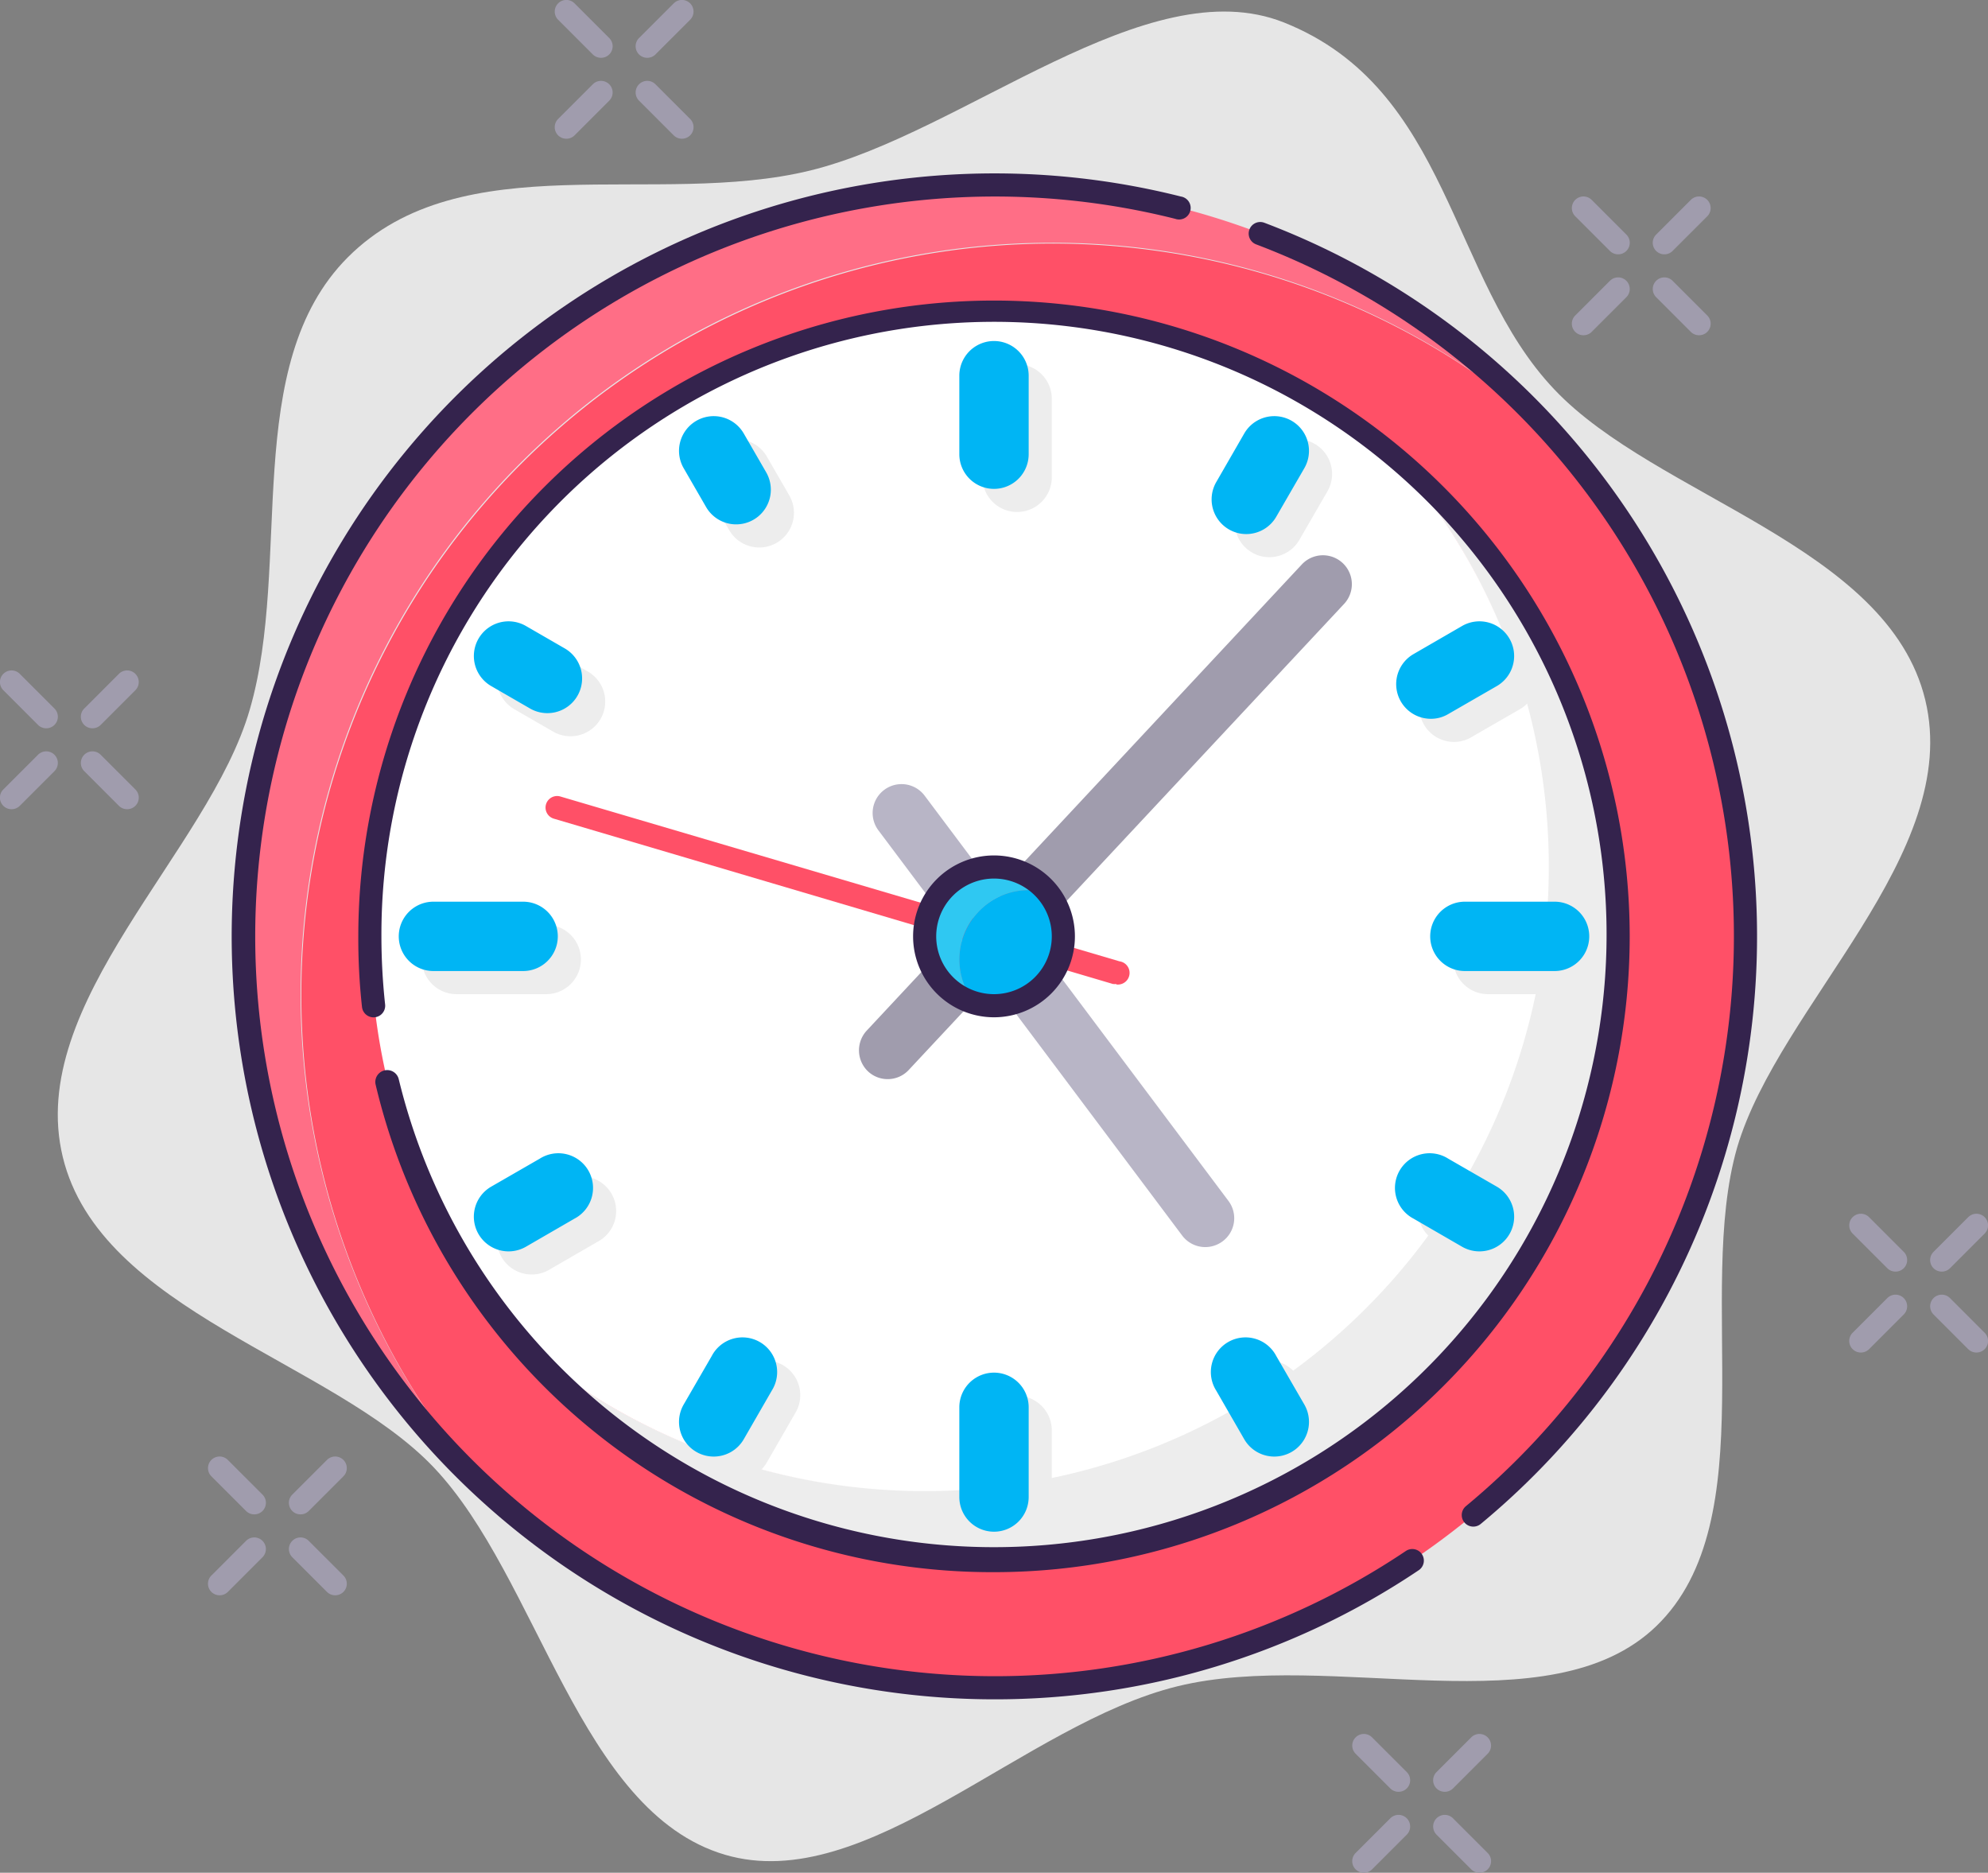 <svg xmlns="http://www.w3.org/2000/svg" viewBox="0 0 172 162"><rect x="0" y="0" width="172" height="162" fill="#808080" stroke="none"/><defs><style>.cls-1{fill:#e6e6e6;}.cls-2{fill:#a09cad;}.cls-3{fill:#ff6e86;}.cls-4{fill:#ff5067;}.cls-5{fill:#34234d;}.cls-6{fill:#ededed;}.cls-7{fill:#fff;}.cls-8{fill:#00b5f4;}.cls-9{fill:#b8b5c6;}.cls-10{fill:#2fc8f2;}</style></defs><title>Asset 41</title><g id="Layer_2" data-name="Layer 2"><g id="Layer_1-2" data-name="Layer 1"><path class="cls-1" d="M166.57,60.54C163.33,47.18,143.29,43,134.48,33.69c-9.09-9.56-9-26-23.38-31.74-11.85-4.73-27.7,9.55-41,12.8s-30.13-2.36-40,7.5c-9.32,9.33-4.79,26.43-8.49,39.13C18.06,73.68,2.2,86.72,5.43,100.08s23.28,17.59,32.09,26.85c9.09,9.56,12.58,29.78,25.19,33.51,12.23,3.61,25.89-11.32,39.17-14.57s32.22,3.67,41.42-5.2c9.5-9.16,3.35-28.73,7-41.42C153.94,86.94,169.8,73.9,166.57,60.54Z"/><path class="cls-2" d="M125,155a1,1,0,0,1-.71-.29,1,1,0,0,1,0-1.42l3-3a1,1,0,0,1,1.42,1.42l-3,3A1,1,0,0,1,125,155Z"/><path class="cls-2" d="M118,162a1,1,0,0,1-.71-.29,1,1,0,0,1,0-1.42l3-3a1,1,0,0,1,1.42,1.42l-3,3A1,1,0,0,1,118,162Z"/><path class="cls-2" d="M128,162a1,1,0,0,1-.71-.29l-3-3a1,1,0,0,1,1.42-1.42l3,3a1,1,0,0,1,0,1.42A1,1,0,0,1,128,162Z"/><path class="cls-2" d="M121,155a1,1,0,0,1-.71-.29l-3-3a1,1,0,0,1,1.42-1.42l3,3a1,1,0,0,1,0,1.42A1,1,0,0,1,121,155Z"/><path class="cls-2" d="M8,63a1,1,0,0,1-.71-.29,1,1,0,0,1,0-1.42l3-3a1,1,0,0,1,1.42,1.42l-3,3A1,1,0,0,1,8,63Z"/><path class="cls-2" d="M1,70a1,1,0,0,1-.71-.29,1,1,0,0,1,0-1.42l3-3a1,1,0,0,1,1.42,1.42l-3,3A1,1,0,0,1,1,70Z"/><path class="cls-2" d="M11,70a1,1,0,0,1-.71-.29l-3-3a1,1,0,1,1,1.42-1.42l3,3a1,1,0,0,1,0,1.42A1,1,0,0,1,11,70Z"/><path class="cls-2" d="M4,63a1,1,0,0,1-.71-.29l-3-3a1,1,0,0,1,1.42-1.42l3,3a1,1,0,0,1,0,1.42A1,1,0,0,1,4,63Z"/><path class="cls-2" d="M26,131a1,1,0,0,1-.71-.29,1,1,0,0,1,0-1.42l3-3a1,1,0,1,1,1.42,1.42l-3,3A1,1,0,0,1,26,131Z"/><path class="cls-2" d="M19,138a1,1,0,0,1-.71-.29,1,1,0,0,1,0-1.42l3-3a1,1,0,0,1,1.42,1.42l-3,3A1,1,0,0,1,19,138Z"/><path class="cls-2" d="M29,138a1,1,0,0,1-.71-.29l-3-3a1,1,0,0,1,1.42-1.42l3,3a1,1,0,0,1,0,1.42A1,1,0,0,1,29,138Z"/><path class="cls-2" d="M22,131a1,1,0,0,1-.71-.29l-3-3a1,1,0,0,1,1.42-1.42l3,3a1,1,0,0,1,0,1.42A1,1,0,0,1,22,131Z"/><path class="cls-2" d="M144,22a1,1,0,0,1-.71-.29,1,1,0,0,1,0-1.42l3-3a1,1,0,1,1,1.42,1.42l-3,3A1,1,0,0,1,144,22Z"/><path class="cls-2" d="M137,29a1,1,0,0,1-.71-.29,1,1,0,0,1,0-1.42l3-3a1,1,0,1,1,1.42,1.42l-3,3A1,1,0,0,1,137,29Z"/><path class="cls-2" d="M147,29a1,1,0,0,1-.71-.29l-3-3a1,1,0,0,1,1.42-1.42l3,3a1,1,0,0,1,0,1.42A1,1,0,0,1,147,29Z"/><path class="cls-2" d="M140,22a1,1,0,0,1-.71-.29l-3-3a1,1,0,0,1,1.42-1.42l3,3a1,1,0,0,1,0,1.42A1,1,0,0,1,140,22Z"/><path class="cls-2" d="M56,5a1,1,0,0,1-.71-.29,1,1,0,0,1,0-1.42l3-3a1,1,0,1,1,1.42,1.42l-3,3A1,1,0,0,1,56,5Z"/><path class="cls-2" d="M49,12a1,1,0,0,1-.71-.29,1,1,0,0,1,0-1.42l3-3a1,1,0,1,1,1.42,1.42l-3,3A1,1,0,0,1,49,12Z"/><path class="cls-2" d="M59,12a1,1,0,0,1-.71-.29l-3-3a1,1,0,1,1,1.42-1.42l3,3a1,1,0,0,1,0,1.42A1,1,0,0,1,59,12Z"/><path class="cls-2" d="M52,5a1,1,0,0,1-.71-.29l-3-3A1,1,0,0,1,49.71.29l3,3a1,1,0,0,1,0,1.42A1,1,0,0,1,52,5Z"/><path class="cls-2" d="M168,110a1,1,0,0,1-.71-.29,1,1,0,0,1,0-1.42l3-3a1,1,0,1,1,1.42,1.42l-3,3A1,1,0,0,1,168,110Z"/><path class="cls-2" d="M161,117a1,1,0,0,1-.71-.29,1,1,0,0,1,0-1.42l3-3a1,1,0,1,1,1.42,1.42l-3,3A1,1,0,0,1,161,117Z"/><path class="cls-2" d="M171,117a1,1,0,0,1-.71-.29l-3-3a1,1,0,0,1,1.42-1.42l3,3a1,1,0,0,1,0,1.42A1,1,0,0,1,171,117Z"/><path class="cls-2" d="M164,110a1,1,0,0,1-.71-.29l-3-3a1,1,0,0,1,1.42-1.42l3,3a1,1,0,0,1,0,1.42A1,1,0,0,1,164,110Z"/><path class="cls-3" d="M91,21a64.78,64.78,0,0,1,43.39,16.61,65,65,0,1,0-91.78,91.78A65,65,0,0,1,91,21Z"/><path class="cls-4" d="M151,81a64.78,64.78,0,0,0-16.61-43.39,65,65,0,0,0-91.78,91.78A65,65,0,0,0,151,81Z"/><path class="cls-5" d="M86,147A66,66,0,1,1,102.17,17a1,1,0,1,1-.49,1.93A64,64,0,1,0,86,145a63.72,63.72,0,0,0,35.63-10.83,1,1,0,1,1,1.12,1.66A65.66,65.66,0,0,1,86,147Z"/><path class="cls-5" d="M127.47,132.06a1,1,0,0,1-.64-1.77A64,64,0,0,0,108.68,21.14a1,1,0,0,1-.58-1.29,1,1,0,0,1,1.29-.58,66,66,0,0,1,18.72,112.56A1,1,0,0,1,127.47,132.06Z"/><path class="cls-6" d="M121.06,39.94a54,54,0,0,1-76.12,76.12,54,54,0,1,0,76.12-76.12Z"/><path class="cls-7" d="M134,75a53.82,53.82,0,0,0-12.94-35.06,54,54,0,0,0-76.12,76.12A54,54,0,0,0,134,75Z"/><path class="cls-6" d="M47.26,86H39.5a3,3,0,0,1,0-6h7.76a3,3,0,0,1,0,6Z"/><path class="cls-6" d="M136.5,86h-7.76a3,3,0,0,1,0-6h7.76a3,3,0,0,1,0,6Z"/><path class="cls-6" d="M88,44.29a3,3,0,0,1-3-3V34.5a3,3,0,0,1,6,0v6.79A3,3,0,0,1,88,44.29Z"/><path class="cls-6" d="M88,134.5a3,3,0,0,1-3-3v-7.76a3,3,0,0,1,6,0v7.76A3,3,0,0,1,88,134.5Z"/><path class="cls-6" d="M46,110.25a3,3,0,0,1-1.5-5.6l4.2-2.42a3,3,0,1,1,3,5.19l-4.2,2.43A3,3,0,0,1,46,110.25Z"/><path class="cls-6" d="M125.81,64.18a3,3,0,0,1-1.51-5.6l4.2-2.43a3,3,0,0,1,3,5.2l-4.2,2.42A2.92,2.92,0,0,1,125.81,64.18Z"/><path class="cls-6" d="M65.69,47.36a3,3,0,0,1-2.6-1.5L61.15,42.5a3,3,0,0,1,5.2-3l1.94,3.36a3,3,0,0,1-2.6,4.5Z"/><path class="cls-6" d="M112.25,128a3,3,0,0,1-2.6-1.5l-2.42-4.2a3,3,0,1,1,5.19-3l2.43,4.2a3,3,0,0,1-2.6,4.5Z"/><path class="cls-6" d="M63.75,128a3,3,0,0,1-2.6-4.5l2.43-4.2a3,3,0,1,1,5.19,3l-2.42,4.2A3,3,0,0,1,63.75,128Z"/><path class="cls-6" d="M109.82,48.2a3,3,0,0,1-2.59-4.5l2.42-4.2a3,3,0,1,1,5.2,3l-2.43,4.2A3,3,0,0,1,109.82,48.2Z"/><path class="cls-6" d="M49.36,63.69a3,3,0,0,1-1.5-.4L44.5,61.35a3,3,0,0,1,3-5.2l3.36,1.94a3,3,0,0,1-1.5,5.6Z"/><path class="cls-6" d="M130,110.25a3,3,0,0,1-1.5-.4l-4.2-2.43a3,3,0,1,1,3-5.19l4.2,2.42a3,3,0,0,1-1.5,5.6Z"/><path class="cls-8" d="M45.26,84H37.5a3,3,0,0,1,0-6h7.76a3,3,0,0,1,0,6Z"/><path class="cls-8" d="M134.5,84h-7.76a3,3,0,0,1,0-6h7.76a3,3,0,0,1,0,6Z"/><path class="cls-8" d="M86,42.29a3,3,0,0,1-3-3V32.5a3,3,0,0,1,6,0v6.79A3,3,0,0,1,86,42.29Z"/><path class="cls-8" d="M86,132.5a3,3,0,0,1-3-3v-7.76a3,3,0,0,1,6,0v7.76A3,3,0,0,1,86,132.5Z"/><path class="cls-8" d="M44,108.25a3,3,0,0,1-1.5-5.6l4.2-2.42a3,3,0,1,1,3,5.19l-4.2,2.43A3,3,0,0,1,44,108.25Z"/><path class="cls-8" d="M123.81,62.18a3,3,0,0,1-1.51-5.6l4.2-2.43a3,3,0,0,1,3,5.2l-4.2,2.42A2.92,2.92,0,0,1,123.81,62.18Z"/><path class="cls-8" d="M63.69,45.36a3,3,0,0,1-2.6-1.5L59.15,40.5a3,3,0,0,1,5.2-3l1.94,3.36a3,3,0,0,1-2.6,4.5Z"/><path class="cls-8" d="M110.25,126a3,3,0,0,1-2.6-1.5l-2.42-4.2a3,3,0,1,1,5.19-3l2.43,4.2a3,3,0,0,1-2.6,4.5Z"/><path class="cls-8" d="M61.75,126a3,3,0,0,1-2.6-4.5l2.43-4.2a3,3,0,1,1,5.19,3l-2.42,4.2A3,3,0,0,1,61.75,126Z"/><path class="cls-8" d="M107.82,46.2a3,3,0,0,1-2.59-4.5l2.42-4.2a3,3,0,1,1,5.2,3l-2.43,4.2A3,3,0,0,1,107.82,46.2Z"/><path class="cls-8" d="M47.36,61.69a3,3,0,0,1-1.5-.4L42.5,59.35a3,3,0,0,1,3-5.2l3.36,1.94a3,3,0,0,1-1.5,5.6Z"/><path class="cls-8" d="M128,108.25a3,3,0,0,1-1.5-.4l-4.2-2.43a3,3,0,1,1,3-5.19l4.2,2.42a3,3,0,0,1-1.5,5.6Z"/><path class="cls-5" d="M86,136A54.81,54.81,0,0,1,32.5,93.83a1,1,0,1,1,2-.47A53,53,0,1,0,33,81a54.92,54.92,0,0,0,.32,5.89,1,1,0,1,1-2,.22A54,54,0,0,1,31,81a55,55,0,1,1,55,55Z"/><path class="cls-2" d="M76.81,93.35a2.48,2.48,0,0,1-1.71-.67A2.51,2.51,0,0,1,75,89.14l37.63-40.31a2.5,2.5,0,0,1,3.66,3.41L78.63,92.55A2.48,2.48,0,0,1,76.81,93.35Z"/><path class="cls-9" d="M104.28,107.88a2.5,2.5,0,0,1-2-1L76,71.83a2.5,2.5,0,0,1,4-3l26.28,35.05a2.49,2.49,0,0,1-.5,3.5A2.53,2.53,0,0,1,104.28,107.88Z"/><path class="cls-4" d="M96.58,85.12a1.45,1.45,0,0,1-.29,0L47.92,70.82a1,1,0,0,1,.56-1.92L96.86,83.16a1,1,0,0,1-.28,2Z"/><path class="cls-10" d="M89,77a6.13,6.13,0,0,1,1.67.24,6,6,0,1,0-6.34,9.52A6,6,0,0,1,89,77Z"/><path class="cls-8" d="M92,81a6,6,0,0,0-1.33-3.76A6.13,6.13,0,0,0,89,77a6,6,0,0,0-4.67,9.76A6.13,6.13,0,0,0,86,87,6,6,0,0,0,92,81Z"/><path class="cls-5" d="M86,88a7,7,0,1,1,7-7A7,7,0,0,1,86,88Zm0-12a5,5,0,1,0,5,5A5,5,0,0,0,86,76Z"/></g></g></svg>
